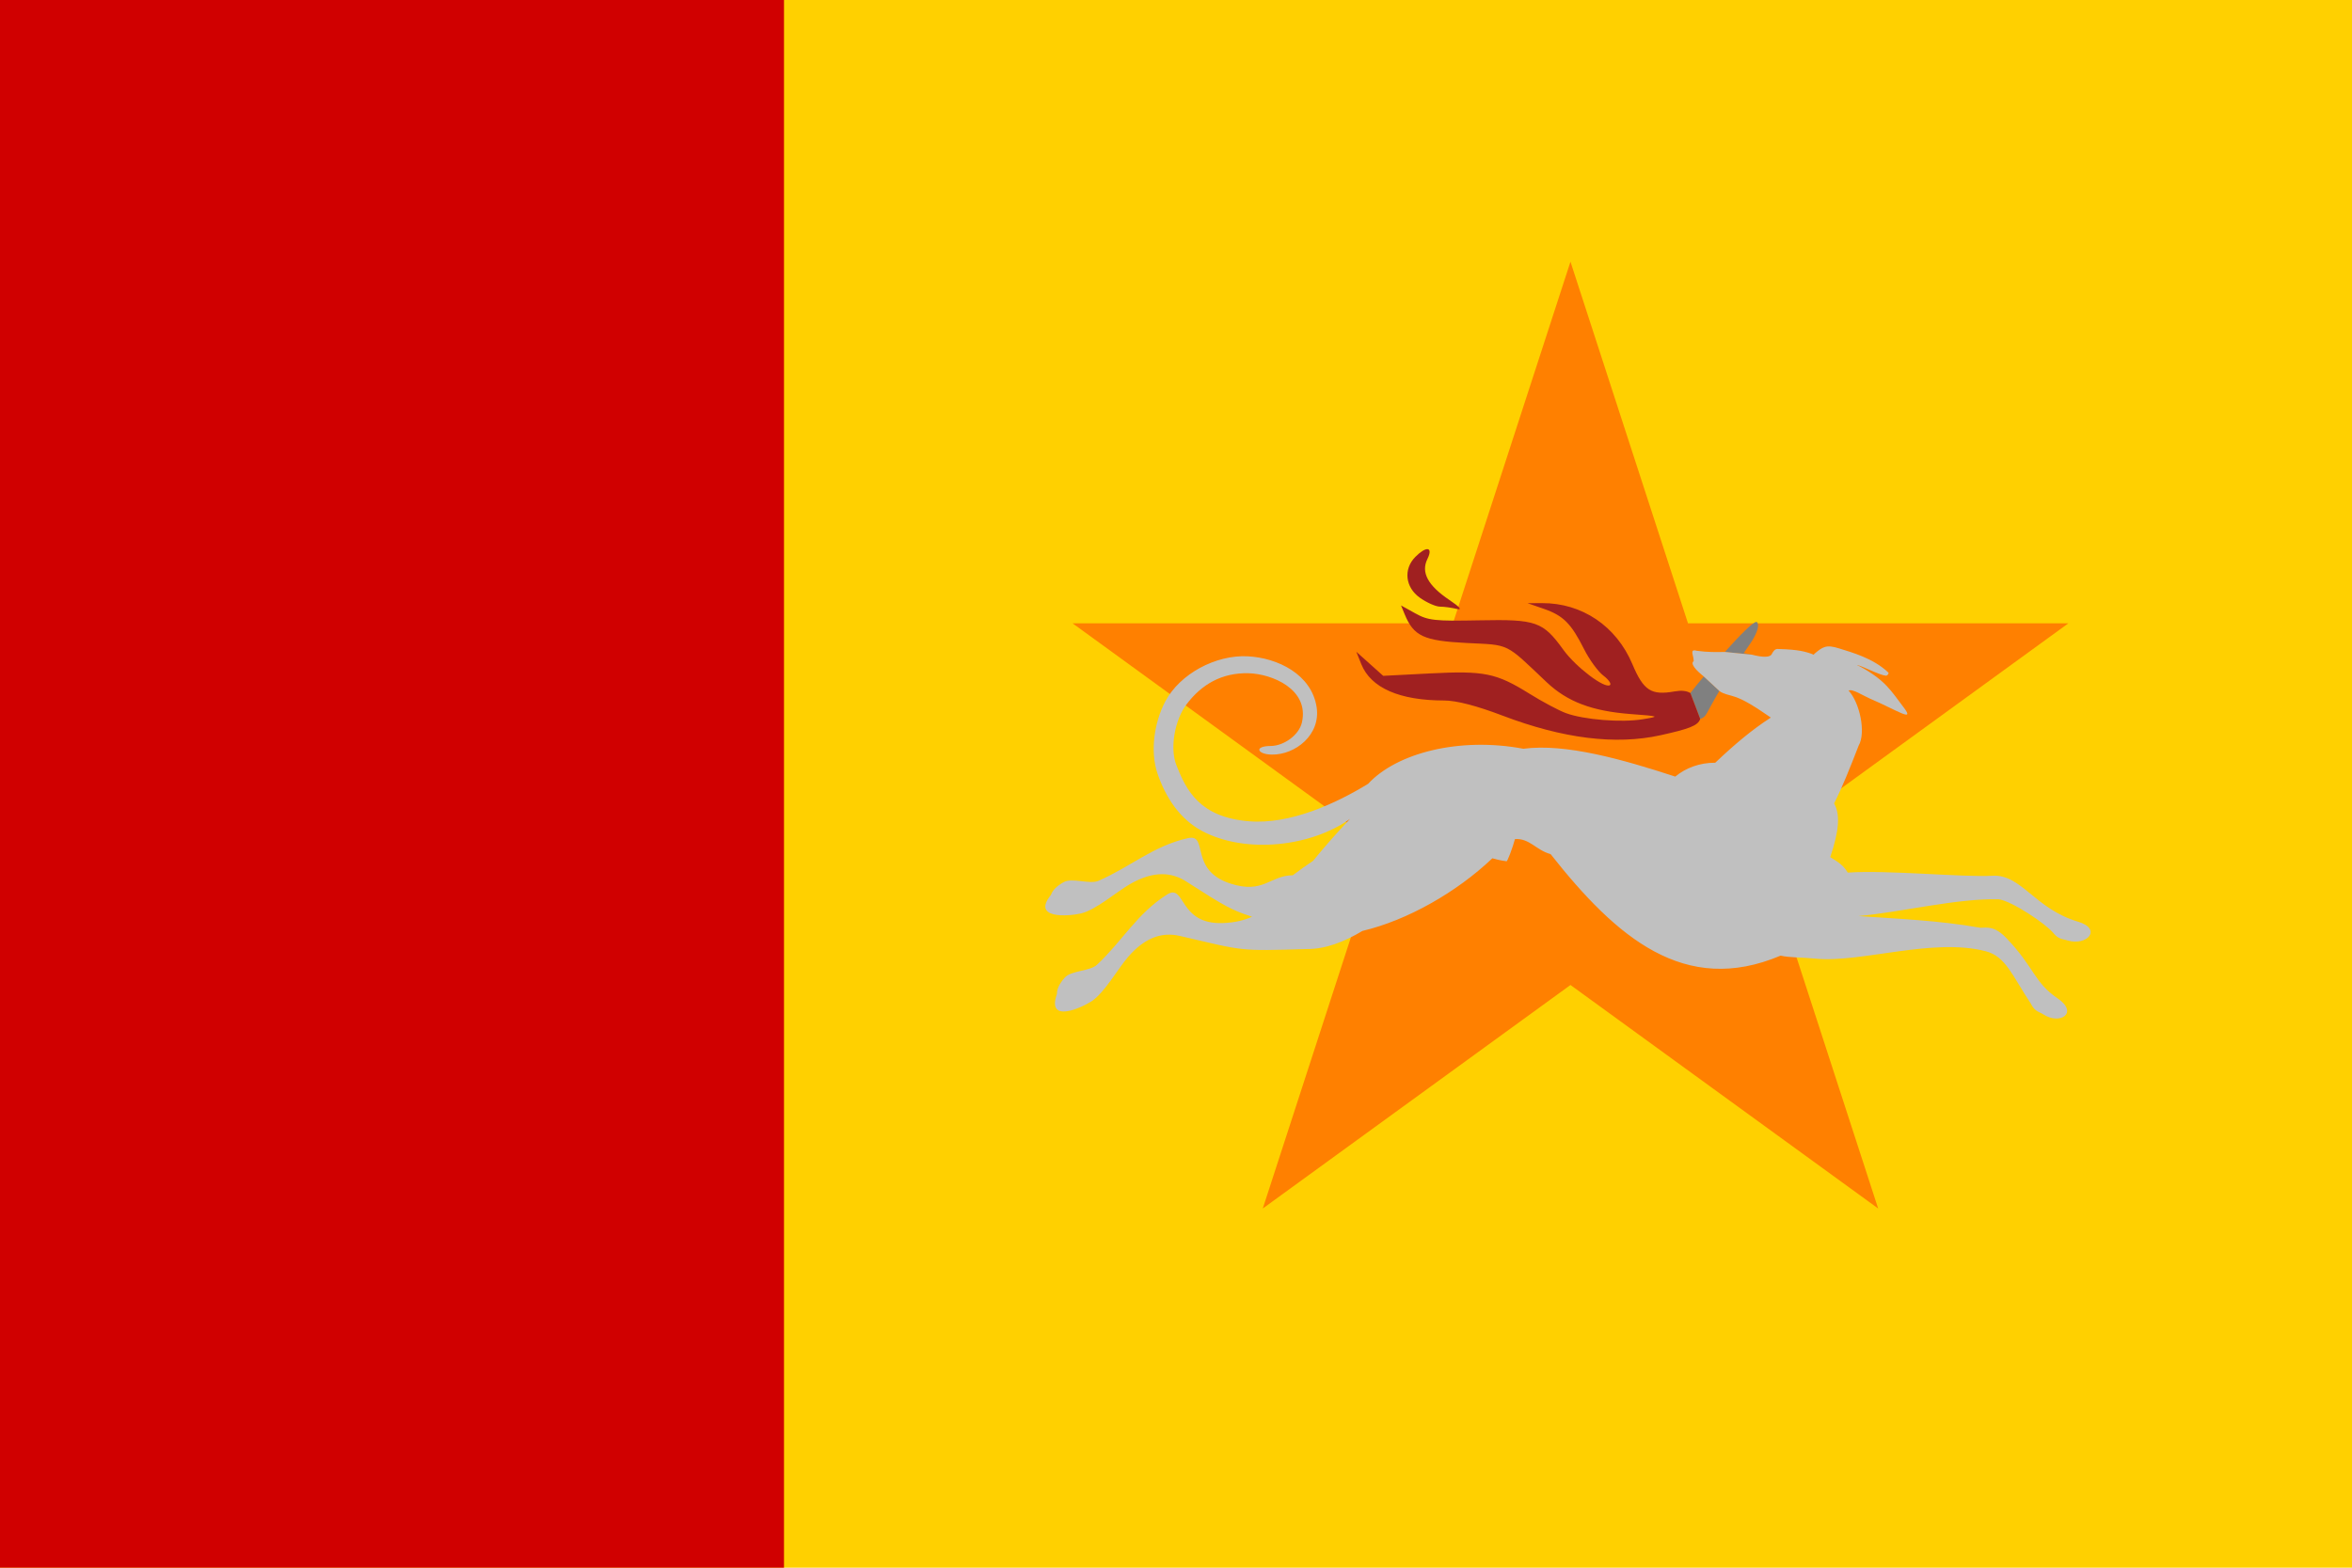 <svg xmlns="http://www.w3.org/2000/svg" xml:space="preserve" id="svg1" width="4608" height="3072" version="1.1" viewBox="0 0 1219.2 812.8"><defs id="defs1"><style id="style1">.cls-1{fill:#0283c0}.cls-2{fill:#fff}.cls-3{fill:#ef483f}</style></defs><path id="rect1-1" d="M 0,0 V 812.8 H 1219.2 V 0 Z" style="fill:#ffd000;fill-opacity:1;fill-rule:evenodd;stroke:none;stroke-width:8.467;stroke-linecap:round;stroke-linejoin:round"/><path id="path3" d="M 3072 512 L 2842.098 1219.566 L 2098.117 1219.566 L 2700.01 1656.867 L 2470.108 2364.434 L 3072 1927.133 L 3673.893 2364.434 L 3443.99 1656.865 L 4045.881 1219.566 L 3301.902 1219.566 L 3072 512 z" style="fill:#ff8000;fill-opacity:1;stroke-width:384;stroke-miterlimit:128" transform="scale(0.265)"/><path id="rect2" d="M 0,0 V 812.8 H 406.4 V 0 Z" style="fill:#d00000;fill-opacity:1;stroke-width:1;stroke-linecap:round;stroke-linejoin:round;stroke-miterlimit:128"/><path id="_72731584-7" d="m 910.521,322.452 c -1.744,-0.173 -8.877,7.132 -16.401,15.573 l 13.907,1.399 c -1.46,-0.359 -2.823,-0.624 -4.124,-0.826 1.141,-1.679 2.28,-3.355 3.569,-5.214 0,0 5.601,-8.077 3.325,-10.796 -0.067,-0.08 -0.159,-0.125 -0.276,-0.136 z m -27.342,28.273 c -2.811,3.374 -5.253,6.394 -6.949,8.585 l 5.091,13.444 c 3.509,-1.27 2.568,-2.125 9.947,-14.523 z" style="fill:gray;fill-opacity:1;fill-rule:evenodd;stroke:none;stroke-width:.265;stroke-miterlimit:4;stroke-dasharray:none"/><path id="path10" d="m 739.891,284.712 c -1.277,-0.031 -3.507,1.283 -6.228,4.026 -6.296,6.345 -5.231,15.822 2.382,21.196 3.58,2.527 8.256,4.595 10.391,4.595 2.135,0 6.068,0.534 8.74,1.187 2.977,0.728 1.515,-1.047 -3.774,-4.583 -11.202,-7.488 -14.913,-14.345 -11.5,-21.254 1.663,-3.368 1.438,-5.131 -0.01,-5.166 z m 59.345,27.987 -7.379,0.042 8.491,2.955 c 10.031,3.491 14.078,7.557 20.796,20.898 2.742,5.444 7.24,11.607 9.995,13.695 2.756,2.088 4.281,4.311 3.39,4.94 -2.743,1.936 -17.635,-9.35 -24.068,-18.239 -10.689,-14.77 -14.019,-15.944 -43.58,-15.364 -23.187,0.455 -26.563,0.089 -33.224,-3.609 l -7.413,-4.117 1.863,4.526 c 4.701,11.412 9.854,13.814 32.042,14.937 22.839,1.156 19.699,-0.38 41.55,20.309 10.742,10.17 23.577,15.032 43.697,16.55 14.976,1.13 15.15,1.206 6.132,2.687 -10.997,1.805 -30.4,0.266 -39.746,-3.153 -3.666,-1.341 -12.19,-5.875 -18.942,-10.075 -17.293,-10.756 -23.378,-11.995 -51.67,-10.529 l -24.167,1.252 -6.967,-6.239 -6.966,-6.239 2.561,6.383 c 4.948,12.333 19.773,18.853 42.928,18.877 6.363,0.008 16.845,2.715 30.219,7.807 31.437,11.969 58.744,15.361 82.033,10.189 14.361,-3.189 19.431,-4.9 20.51,-8.428 l -5.091,-13.444 c -2.042,-1.205 -4.704,-1.448 -8.154,-0.837 -12.168,2.156 -16.109,-0.389 -21.913,-14.145 -8.335,-19.755 -26.131,-31.75 -46.925,-31.63 z" style="fill:#a02020;fill-opacity:1;fill-rule:evenodd;stroke:none;stroke-width:.265;stroke-miterlimit:4;stroke-dasharray:none"/><path id="path7" d="m 894.119,338.024 c -4.291,0.04 -8.683,0.215 -14.602,-0.613 -4.067,-1.18 -1.419,2.703 -1.569,5.361 -1.947,1.429 1.458,4.93 5.231,7.951 l 8.089,7.507 c 0.757,0.714 2.463,1.527 6.342,2.502 6.21,1.56 13.482,6.656 20.329,11.308 -9.854,6.365 -18.829,13.936 -28.807,23.415 -7.991,-0.058 -15.291,2.672 -20.724,7.185 -27.31,-8.923 -56.798,-17.308 -78.727,-14.434 -33.103,-6.209 -65.633,2.146 -80.486,18.173 -16.427,10.077 -40.329,21.22 -61.856,19.424 -25.404,-2.12 -32.35,-15.89 -37.539,-29.084 -3.559,-9.054 -0.661,-23.667 5.181,-31.435 7.877,-10.472 18.375,-16.573 32.245,-16.224 12.136,0.304 31.518,8.282 27.664,25.458 -1.486,6.625 -9.404,12.204 -16.168,12.248 -8.932,0.055 -6.961,4.345 0.485,4.466 12.315,0.203 25.465,-10.331 23.302,-24.533 -2.592,-17.014 -20.151,-25.701 -35.964,-26.433 -16.305,-0.758 -34.913,8.998 -42.542,23.492 -5.631,10.693 -7.914,25.708 -4.037,37.163 4.26,12.586 11.666,23.891 23.399,30.053 22.753,11.95 56.532,7.881 76.42,-6.395 -6.788,7.224 -13.148,14.385 -19.097,21.709 -3.589,2.404 -7.103,4.899 -10.543,7.51 -12.039,0.143 -15.104,9.8 -32.192,4.357 -21.983,-7 -11.131,-26.079 -22.22,-23.589 -17.922,4.024 -29.849,14.939 -46.262,22.085 -4.686,2.042 -13.612,-1.768 -18.081,0.715 -3.604,2.005 -5.821,4.226 -6.588,6.589 -10.121,12.493 8.641,11.216 15.509,9.654 7.668,-1.748 18.626,-11.325 25.458,-15.235 12.317,-7.049 21.591,-6.186 29.152,-1.329 19.784,12.704 23.481,14.841 34.108,18.24 -3.858,1.76 -8.579,3.071 -15.294,3.299 -23.049,0.781 -19.179,-20.842 -28.801,-14.772 -15.549,9.808 -23.15,24.1 -36.236,36.345 -3.737,3.497 -13.418,2.903 -16.802,6.746 -2.729,3.098 -4.076,5.936 -4.013,8.421 -5.376,15.171 11.881,7.67 17.833,3.889 6.643,-4.223 13.778,-16.925 18.915,-22.905 9.257,-10.778 18.285,-13.077 27.03,-11.04 33.874,7.892 30.161,7.84 65.712,6.79 9.654,0.103 19.498,-3.757 28.883,-9.398 23.206,-5.47 48.843,-20.058 67.341,-37.659 1.997,0.58 4.29,1.135 7.276,1.536 0.441,0.654 3.393,-7.566 4.441,-11.491 7.646,-0.495 10.902,5.741 18.474,7.79 34.215,43.395 69.505,73.642 119.212,52.644 4.998,1.089 9.822,0.756 18.137,1.565 23.587,2.298 60.93,-11.07 88.367,-3.801 10.244,2.715 13.598,12.589 23.24,27.145 2.086,4.203 4.283,4.125 6.316,5.466 8.815,5.814 18.643,-0.709 7.537,-8.24 -12.255,-8.313 -11.976,-15.993 -26.424,-31.109 v -0.003 c -6.295,-6.585 -10.039,-5.517 -13.683,-5.495 -21.672,-3.868 -43.422,-4.62 -63.03,-6.053 22.579,-2.081 50.959,-9.253 72.659,-8.692 6.753,0.899 24.288,12.626 28.247,17.451 2.968,3.622 5.097,3.054 7.38,3.9 10.25,2.995 18.073,-6.009 5.496,-9.729 -22.573,-6.678 -29.366,-24.695 -44.353,-23.832 -15.219,0.878 -54.365,-3.059 -75.07,-1.63 -2.362,-3.918 -4.709,-5.276 -9.073,-8.032 4.717,-13.913 5.189,-22.242 2.004,-27.834 4.106,-8.106 8.039,-17.877 12.701,-29.91 4.009,-6.969 0.431,-22.626 -5.19,-28.561 1.868,-1.171 7.532,2.616 11.089,4.136 13.952,5.96 23.558,12.593 17.521,4.626 -6.752,-8.91 -9.491,-13.95 -22.138,-20.994 -0.665,-0.371 -1.341,-0.688 -2.027,-0.961 l 0.203,-0.064 c 2.986,0.743 11.661,5.324 14.732,5.502 0.677,0.04 1.707,-1.177 1.214,-1.645 -7.846,-7.447 -18.851,-10.395 -25.398,-12.469 -6.83,-2.166 -8.577,-0.94 -13.175,2.994 l 0.088,0.305 c -4.548,-1.882 -8.844,-2.713 -17.617,-2.995 -1.86,-0.059 -2.719,-0.486 -4.478,2.876 -1.662,2.103 -7.563,0.685 -10.246,0.025 z" style="fill:silver;fill-opacity:1;fill-rule:evenodd;stroke:none;stroke-width:.265;stroke-miterlimit:4;stroke-dasharray:none"/></svg>